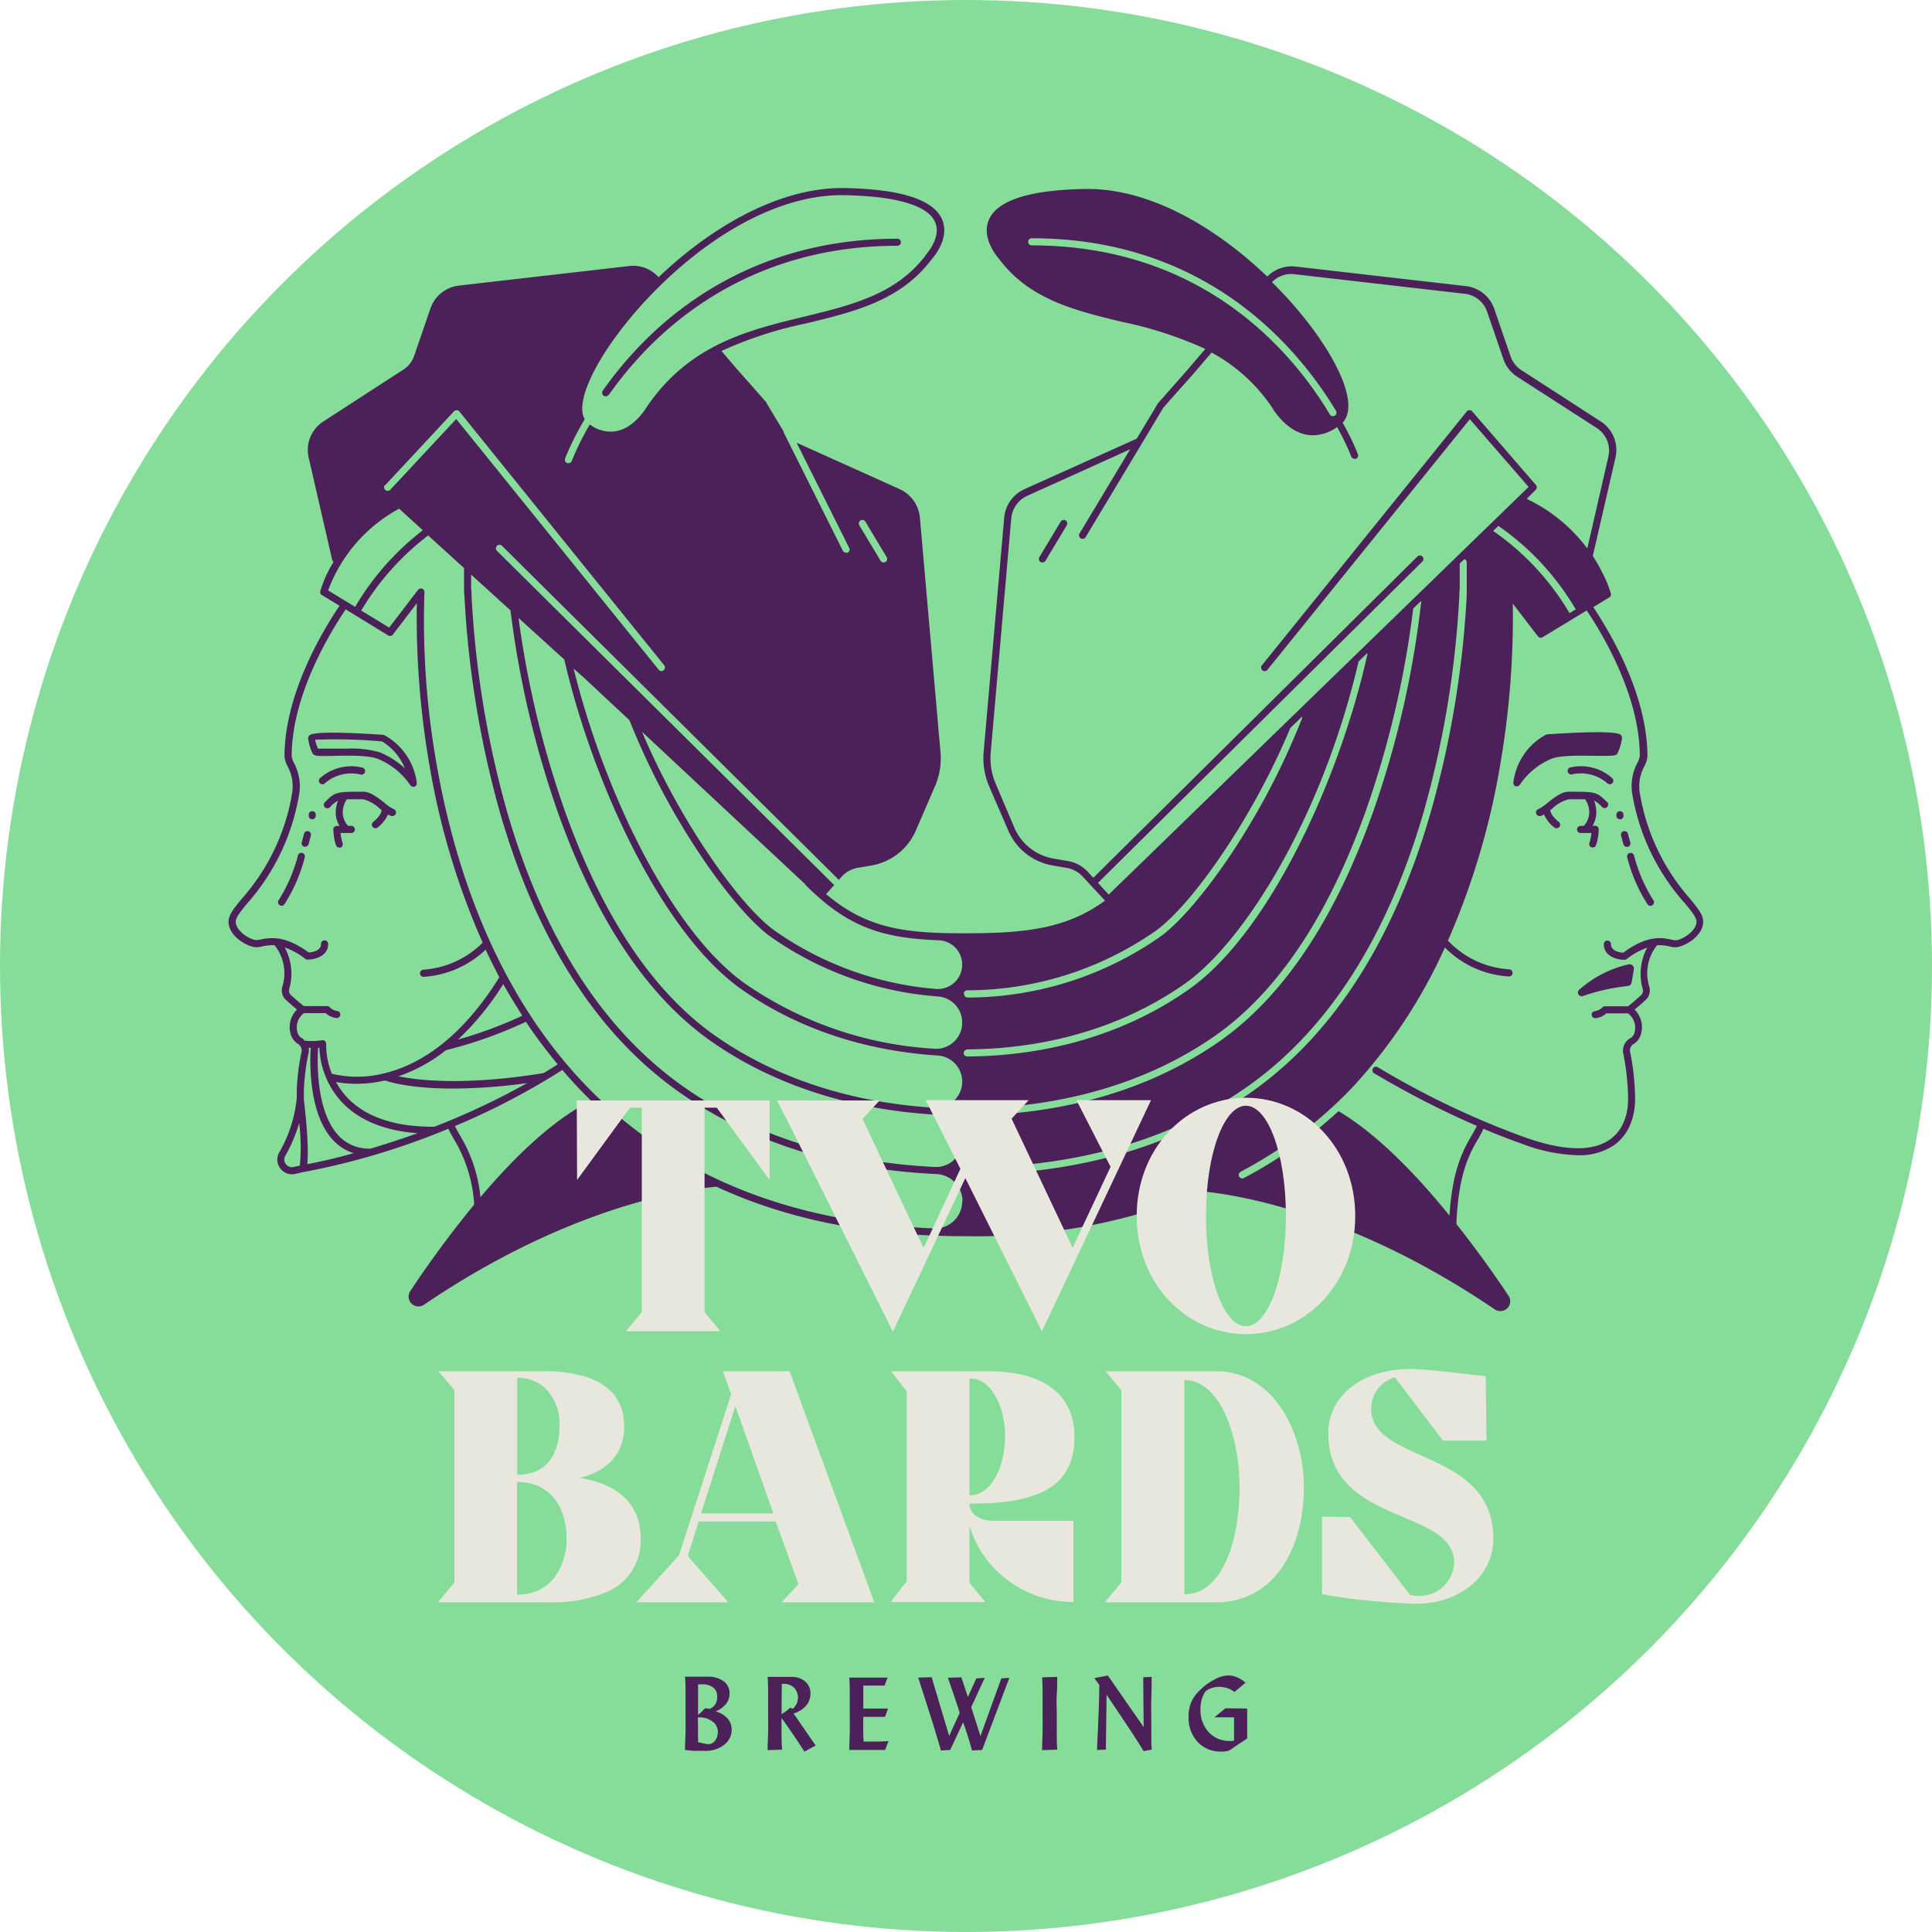<svg xmlns="http://www.w3.org/2000/svg" viewBox="0 0 295.88 295.88"><defs><style>.cls-1{fill:#85dd99;}.cls-2{fill:#4c2059;}.cls-3{fill:#e8e7dd;}</style></defs><title>Asset 2</title><g id="Layer_2" data-name="Layer 2"><g id="Layer_1-2" data-name="Layer 1"><circle class="cls-1" cx="147.94" cy="147.94" r="147.94"/><path class="cls-2" d="M104.91,268c0-.94.06-1.87.08-2.81s0-1.86,0-2.78,0-1.94,0-2.87,0-1.86-.08-2.76h.9c.4,0,.88,0,1.45,0l1.07,0a4,4,0,0,1,2.48.69,2.21,2.21,0,0,1,.92,1.86,2.52,2.52,0,0,1-.53,1.61,4.05,4.05,0,0,1-1.61,1.17,3.51,3.51,0,0,1,1.81,1.05,2.52,2.52,0,0,1,.65,1.71,2.85,2.85,0,0,1-1.15,2.34,4.52,4.52,0,0,1-3,.92l-.94,0-.86,0Zm2-5.35c.2-.17.38-.34.55-.5l.5-.52.27,0,.41.08a1.67,1.67,0,0,0,.89-.68,2.1,2.1,0,0,0,.31-1.18,1.7,1.7,0,0,0-.6-1.4,2.63,2.63,0,0,0-1.7-.5h-.33l-.3,0Zm0,4.16c.43.11.77.18,1,.23a3.24,3.24,0,0,0,.62.07,1.23,1.23,0,0,0,1-.56,2.23,2.23,0,0,0,.4-1.35,1.89,1.89,0,0,0-.82-1.56,3.2,3.2,0,0,0-2-.63l-.23,0h0Z"/><path class="cls-2" d="M123.19,268.25c-.63-1-1.23-1.89-1.79-2.71s-1.13-1.64-1.71-2.44c0,.68,0,1.39,0,2.16s0,1.66.08,2.69l-2.21.08c0-.94.06-1.87.08-2.81s0-1.86,0-2.78,0-1.94,0-2.87,0-1.86-.08-2.76h.69c.49,0,1.06,0,1.71,0l1.22,0a3.12,3.12,0,0,1,2.13.71,2.34,2.34,0,0,1,.81,1.85,2.75,2.75,0,0,1-.68,1.85,4.1,4.1,0,0,1-1.9,1.2l2.14,3.11c.11.17.3.45.58.85l.66.94Zm-3.5-5.73a7.31,7.31,0,0,0,.74-.49c.22-.18.42-.34.59-.51l.2.11.19.06a2.47,2.47,0,0,0,.6-.78,2.22,2.22,0,0,0-.4-2.44,2.18,2.18,0,0,0-1.57-.59l-.31,0h0Z"/><path class="cls-2" d="M130.06,268c0-.87.06-1.76.08-2.67s0-1.86,0-2.84,0-1.89,0-2.82,0-1.84-.08-2.75h5.87l-.46,1.22h-3.26c0,.42,0,.93,0,1.52s0,1.26,0,2H136l-.46,1.27h-3.34c0,.63,0,1.26,0,1.89s0,1.25.07,1.89h1.11l1.26,0,1.44-.06-.54,1.35Z"/><path class="cls-2" d="M145.52,268l-1.43.08q-.66-2.5-3.4-10.93a1.32,1.32,0,0,1-.07-.23l2.06-.06,2.68,9,1.62-3.55c-.53-1.64-1.09-3.29-1.66-4.94l-.15-.43,2.06-.06,1,3,1.29-2.84,1.29-.08-2.07,4.48,1.41,4.44,3.2-8.84,1.23-.08L150.41,268l-1.56.08c-.14-.54-.32-1.18-.55-1.93s-.5-1.54-.8-2.38Z"/><path class="cls-2" d="M161.91,256.81c0,.89,0,1.79-.07,2.71s0,1.87,0,2.86,0,1.95,0,2.88,0,1.82.08,2.69l-2.33.08c0-.86.06-1.75.08-2.68s0-1.9,0-2.91,0-2,0-2.89,0-1.81-.08-2.67Z"/><path class="cls-2" d="M168,268q.18-3.72.26-5.95c.05-1.48.09-2.8.1-4L167.6,257l2.06-.4,5.49,7.9-.07-7.63,1.29-.06c0,.91,0,2-.05,3.14s0,2.44,0,3.77v.82c0,.65,0,1.25,0,1.8s0,1.09.08,1.61l-1.26.23c-.3-.53-.84-1.38-1.61-2.56s-2.12-3.19-4.06-6.07l-.11,8.4Z"/><path class="cls-2" d="M191,261.66v4.58c-.54.36-1.11.73-1.69,1.13l-.95.64a1.64,1.64,0,0,1-.53.18,4.42,4.42,0,0,1-.78.06,4.78,4.78,0,0,1-3.63-1.47,5.38,5.38,0,0,1-1.39-3.86,5.62,5.62,0,0,1,.38-2.18,5.48,5.48,0,0,1,1.24-1.78,9.06,9.06,0,0,1,2.31-1.73,4.71,4.71,0,0,1,2.16-.64,3.3,3.3,0,0,1,1.32.28,5,5,0,0,1,1.31.83l-1.7,1.42a3.73,3.73,0,0,0-1.09-.59,4.28,4.28,0,0,0-1.27-.19,3.43,3.43,0,0,0-1.15.19,2.85,2.85,0,0,0-.93.5,4.52,4.52,0,0,0-.57,1.24,5.59,5.59,0,0,0-.19,1.45,5,5,0,0,0,1.25,3.55,4.25,4.25,0,0,0,3.29,1.35,1.83,1.83,0,0,0,.35,0,.91.91,0,0,0,.25-.07V263h-3l1.68-1.38Z"/><path class="cls-2" d="M240.44,117.54a.55.55,0,0,0,.27,1.06,6.13,6.13,0,0,1,5.44,1.35.59.59,0,0,0,.39.16.57.57,0,0,0,.38-.16.55.55,0,0,0,0-.77A7.23,7.23,0,0,0,240.44,117.54Z"/><path class="cls-2" d="M163.18,79.7a.54.54,0,0,0-.74.19l-3.26,5.43a.54.54,0,0,0,.19.75.52.52,0,0,0,.27.07.54.54,0,0,0,.47-.26l3.26-5.43A.55.55,0,0,0,163.18,79.7Z"/><path class="cls-2" d="M258.79,137.6a32.41,32.41,0,0,1-7.62-15.91,6.41,6.41,0,0,1,.66-4.34,3.85,3.85,0,0,0,.47-1.51c0-9.27-5.53-18.71-8.29-22.86l2.45-1.49a.55.55,0,0,0,.24-.6,17.63,17.63,0,0,0-1.3-3.17,23.49,23.49,0,0,0-1.47-2.57l3.48-15.07a5.22,5.22,0,0,0-2.25-5.53L233,56.69a4.11,4.11,0,0,1-1.66-2.12l-2.5-7.28a5.24,5.24,0,0,0-4.32-3.47l-26.13-3a5.22,5.22,0,0,0-4.31,1.54c-7.54-7.23-17.6-13.42-27.49-13.42h-.42c-8.5.15-13.46,1.74-14.73,4.73-1.2,2.81,1.3,5.67,1.57,6,4.64,6.18,11.53,7.86,18.82,9.62a59.64,59.64,0,0,1,12.76,4.15l-2.74,3.21-4.48,5.08-.06.08-3.22,5.37L156.9,74.91a5.31,5.31,0,0,0-3.11,4.37l-3.15,35.91a11,11,0,0,0,.84,5.22l2.94,6.8a9.06,9.06,0,0,0,6.77,5.33l2.2.38a4.34,4.34,0,0,1,2.39,1.29l3.45,3.72c-5.77,4.21-11.9,5-21.25,5h-.77c-9.31,0-14.76-1-20.7-6l1.24-1.39L76.11,84.36a.54.54,0,0,1,.77-.77l51.59,51.16.42-.48a4.3,4.3,0,0,1,2.45-1.36l2.14-.37a9.06,9.06,0,0,0,6.77-5.33l2.94-6.8a10.74,10.74,0,0,0,.84-5.22l-3.15-35.91a5.32,5.32,0,0,0-3.1-4.37L122,67.8l8.05,16.11a.54.54,0,0,1-.24.73.52.52,0,0,1-.24,0,.55.55,0,0,1-.49-.3l-9.05-18.1a.56.56,0,0,1,0-.12l-2.63-4.38a.22.22,0,0,0,0-.08l-4.49-5.08-2.42-2.83a60.66,60.66,0,0,1,13-4.23c7.43-1.8,14.45-3.5,19.19-9.81.28-.31,2.82-3.23,1.6-6.09-1.3-3.05-6.35-4.67-15-4.82h-.41c-7.76,0-16.64,3.91-25.06,11-1,.85-2,1.74-2.95,2.65a5.21,5.21,0,0,0-4.47-1.71l-26.13,3a5.24,5.24,0,0,0-4.33,3.47l-2.5,7.28a4.11,4.11,0,0,1-1.66,2.12L49.52,64.55a5.18,5.18,0,0,0-2.25,5.53l3.6,15.64a.55.55,0,0,0,.18.28l0,.1a19.09,19.09,0,0,0-2,4.43.52.52,0,0,0,.24.6L52,92.77c-2.71,4-8.43,13.64-8.43,23.07a3.85,3.85,0,0,0,.47,1.51,6.47,6.47,0,0,1,.66,4.34,32.31,32.31,0,0,1-7.63,15.91c-1.24,1.51-2.07,2.5-2.07,3.57,0,2.26,3,3.9,4.27,3.9a4.36,4.36,0,0,0,.88-.13,6.78,6.78,0,0,1,1.9-.18,6.88,6.88,0,0,1,1.2,6.31,2,2,0,0,0,.47,2c.46.42,1.09,1,1.77,1.54a3.76,3.76,0,0,0-1,3.66,2.62,2.62,0,0,0,1.18,1.63,1.17,1.17,0,0,1,.51,1.22,33.05,33.05,0,0,0-.73,5.9.66.66,0,0,0,0,.14v.06c0,.33,0,.63,0,.9a20.53,20.53,0,0,1-2.69,8.38,2.2,2.2,0,0,0,.15,2.42,2.24,2.24,0,0,0,1.8.92,2.2,2.2,0,0,0,.5-.06l1.25-.28a111.28,111.28,0,0,0,22.21-6.64c.22.5.5,1,.81,1.53a21.93,21.93,0,0,1,3.14,10.09,162.4,162.4,0,0,0-9.79,13.25,1.51,1.51,0,0,0,2.1,2.09c22.08-15,39.92-17.63,44.79-18.08,10.78,5,23.31,7.52,37.48,7.58H148a91.33,91.33,0,0,0,36.32-6.84c5.09.5,22.78,3.23,44.62,18.06a1.51,1.51,0,0,0,2.1-2.08c-2.08-3.12-4.82-7-8-11,.3-7.79,2.05-10.82,3.33-13.05a15.65,15.65,0,0,0,.82-1.54c2.34,1,4.4,1.77,6.11,2.37a25.63,25.63,0,0,0,8.31,1.68,9.42,9.42,0,0,0,5.57-1.54c2.92-2.07,3.23-5.57,3.23-7a37.22,37.22,0,0,0-.76-7.26,1.16,1.16,0,0,1,.5-1.22,2.58,2.58,0,0,0,1.18-1.6,3.8,3.8,0,0,0-1-3.69c.68-.54,1.32-1.12,1.77-1.54a2,2,0,0,0,.47-2,6.89,6.89,0,0,1,1.2-6.31,6.82,6.82,0,0,1,1.91.18,4.26,4.26,0,0,0,.88.13c1.27,0,4.27-1.64,4.27-3.9C260.87,140.1,260,139.11,258.79,137.6Zm-127-57.9a.54.54,0,0,1,.74.19l3.26,5.43a.54.54,0,0,1-.19.75.52.52,0,0,1-.27.07.54.54,0,0,1-.47-.26l-3.26-5.43A.55.55,0,0,1,131.79,79.7ZM45.92,178.51l-.94.21a1.16,1.16,0,0,1-1.2-.44A1.12,1.12,0,0,1,43.7,177a23.44,23.44,0,0,0,2.12-5A30.4,30.4,0,0,1,45.92,178.51ZM158,37.58a.54.54,0,0,1-.54-.54.55.55,0,0,1,.54-.55c26.7,0,40.65,16.56,46.6,26.42a.54.54,0,0,1-.47.82.56.56,0,0,1-.47-.26C197.87,53.8,184.2,37.58,158,37.58Zm10.15,97.63L217.83,86a.54.54,0,0,0,0-.77.53.53,0,0,0-.76,0l-49.63,49.2-.87-.94a5.36,5.36,0,0,0-3-1.62l-2.21-.38a8,8,0,0,1-6-4.7L152.48,120a9.78,9.78,0,0,1-.76-4.69l3.15-35.92a4.23,4.23,0,0,1,2.47-3.47l15.74-7.11L165.33,81.7a.55.55,0,0,0,.19.75.54.54,0,0,0,.74-.19l11.93-19.87,4.45-5,2.91-3.4a26.19,26.19,0,0,1,9.24,8.38c.2.34,2.1,3.55,5.24,4.19a5.44,5.44,0,0,0,1.06.1,6.45,6.45,0,0,0,3.68-1.26,38.71,38.71,0,0,1,2.17,4.51.54.54,0,0,0,.51.35.58.58,0,0,0,.19,0,.54.54,0,0,0,.32-.7,39.15,39.15,0,0,0-2.34-4.82c.83-.9,1.38-2.64.18-6-1.52-4.28-5.54-10.14-11-15.53a4.09,4.09,0,0,1,3.4-1.22l26.13,3a4.13,4.13,0,0,1,3.42,2.75l2.5,7.28a5.23,5.23,0,0,0,2.11,2.68l12.18,7.85a4.13,4.13,0,0,1,1.78,4.38L243.09,84a24.86,24.86,0,0,0-9.28-7.6L235.2,75a.54.54,0,0,0,0-.75L225.46,63a.5.5,0,0,0-.42-.18.51.51,0,0,0-.41.2l-31.38,38.88a.54.54,0,0,0,.85.68l31-38.38,9,10.37L169.8,137Zm73.15-41.87-.93.56a40,40,0,0,0-11.7-12.59l.8-.77A40.42,40.42,0,0,1,241.33,93.34Zm-93.7,67.91a.56.56,0,0,1,.54-.54c15.92-.12,26.93-5.55,33.39-10.11,9-6.38,20.92-25.28,26.53-49.29l1.33-1.29a.57.57,0,0,1,0,.29c-4.2,18.83-14.91,42.45-27.26,51.17-6.58,4.66-17.8,10.2-34,10.32a.55.55,0,0,1-.55-.55Zm0,9.05a.56.56,0,0,1,.54-.54c14.48-.09,27.55-3.91,37.84-11.06,9.52-6.62,17.28-18.13,23.08-34.22a147.28,147.28,0,0,0,7.37-31.29L217.67,92h0a146.06,146.06,0,0,1-7.56,32.83c-5.87,16.3-13.77,28-23.48,34.74-10.47,7.28-23.75,11.17-38.45,11.26a.55.55,0,0,1-.55-.55Zm0-18.1a.55.55,0,0,1,.54-.54,50.48,50.48,0,0,0,28.93-9.16c5.46-3.94,14.76-17.12,20.53-31l1.82-1.76a.5.5,0,0,1,0,.24,111.4,111.4,0,0,1-11,21c-3.84,5.73-7.83,10.37-10.66,12.42a51.66,51.66,0,0,1-29.56,9.37.55.55,0,0,1-.55-.55ZM123.3,135.4a.71.71,0,0,0,.12.18c6.4,6.4,11.67,8.1,20.36,8.42a3.73,3.73,0,0,1,3.58,3.73h0a3.73,3.73,0,0,1-4.05,3.72,49.86,49.86,0,0,1-24.71-8.95c-5.38-3.88-14.49-16.74-20.28-30.43Zm-34-31.73,7.1,6.63A111,111,0,0,0,107.3,131c3.84,5.73,7.83,10.37,10.66,12.42a51.07,51.07,0,0,0,25.75,9.19,4,4,0,0,1,3.65,4h0a4,4,0,0,1-4.27,4,56.65,56.65,0,0,1-28.94-9.94c-11.65-8.23-21.83-30.07-26.3-48.28ZM86.42,101c4.31,18.71,14.9,41.86,27.1,50.48,6,4.27,16,9.28,30.13,10.17a4,4,0,0,1,3.71,4h0a4,4,0,0,1-4.25,4c-12.71-.77-24.19-4.5-33.42-10.92-9.52-6.62-17.28-18.13-23.07-34.22a148.22,148.22,0,0,1-7.21-29.87Zm-8.24-7.52a148.6,148.6,0,0,0,7.41,31.36c5.87,16.3,13.77,28,23.48,34.74,9.52,6.62,21.38,10.43,34.5,11.14a4,4,0,0,1,3.79,4h0a4,4,0,0,1-4.17,4c-14.72-.72-27.47-4.71-37.95-11.9-12.59-8.63-21.85-22.87-27.53-42.32a149.59,149.59,0,0,1-5.5-33.41c0-.36,0-.65-.06-.84V88Zm8.37-23.28a43.34,43.34,0,0,1,3-6c-.58-.95-.5-2.6.26-4.73,2-5.48,7.84-13,14.66-18.81,8.22-7,16.85-10.77,24.36-10.77h.39c10.21.18,13.27,2.36,14,4.16,1,2.31-1.4,4.93-1.42,4.95l0,.05c-4.5,6-11.34,7.67-18.59,9.43-8.66,2.1-17.61,4.27-24.12,13.78l0,0s-1.81,3.19-4.61,3.75A5.18,5.18,0,0,1,90.33,65a41.34,41.34,0,0,0-2.76,5.58.55.55,0,0,1-.51.35.46.46,0,0,1-.19,0A.54.54,0,0,1,86.55,70.21ZM59,74.3,69.52,63a.55.55,0,0,1,.82,0l31.38,38.88a.54.54,0,0,1-.08.76.5.5,0,0,1-.34.13.54.54,0,0,1-.43-.21l-31-38.39L59.77,75a.54.54,0,0,1-.8-.74ZM50.25,90.42A23.57,23.57,0,0,1,61.13,77.9l3.62,3.31A41,41,0,0,0,54.39,92.94Zm-4,68.56-.06,0a1.51,1.51,0,0,1-.65-.94,2.73,2.73,0,0,1,1-2.88h3.34a2.84,2.84,0,0,0,1.7.75.55.55,0,0,0,.54-.55.54.54,0,0,0-.54-.54,2,2,0,0,1-1.11-.59.54.54,0,0,0-.38-.15H46.54c-.78-.6-1.55-1.29-2.07-1.77a1,1,0,0,1-.15-.95,8.4,8.4,0,0,0-.72-6.26,11.29,11.29,0,0,1,3.18,1.76.53.53,0,0,0,.32.1c1.09,0,3.16-.5,3.16-2.4a.55.55,0,0,0-.55-.55.55.55,0,0,0-.54.55c0,1.09-1.4,1.28-1.9,1.31-3.72-2.73-6-2.25-7.34-2a3.33,3.33,0,0,1-.65.1c-.89,0-3.18-1.33-3.18-2.81,0-.67.76-1.6,1.82-2.87a33.41,33.41,0,0,0,7.85-16.4,7.5,7.5,0,0,0-.73-5,3.34,3.34,0,0,1-.37-1.06c0-9.16,5.63-18.59,8.27-22.51l6.52,4a.55.55,0,0,0,.71-.14l3.67-4.8a132.61,132.61,0,0,0,2,25.21,113.35,113.35,0,0,0,8.08,26.77,14.18,14.18,0,0,1-9.12,4.15.55.55,0,0,0,0,1.09h0a15.13,15.13,0,0,0,9.57-4.16q1,2.11,2.1,4.22c-3.47,5.61-9.26,12.61-17.41,14.66a16.67,16.67,0,0,1-8.24.12,11.83,11.83,0,0,1-.87-4.56.55.55,0,0,0-.18-.44.51.51,0,0,0-.44-.13,9.74,9.74,0,0,1-2.55.07h-.12A3.17,3.17,0,0,0,46.29,159Zm23.91.21a42.79,42.79,0,0,0,6.91-8.47C78,152.35,79,154,80,155.55A65.53,65.53,0,0,1,70.2,159.19Zm10.37-2.72A76.7,76.7,0,0,0,85.41,163c-.71.46-1.43.9-2.15,1.34-12,1.95-19.14,1.13-22.24.49a24.53,24.53,0,0,0,7.28-4A66.18,66.18,0,0,0,80.57,156.47ZM47.05,178.29c.34-2.76-.41-9-.52-9.94v-.13a7.79,7.79,0,0,0,0-1,33.8,33.8,0,0,1,.68-5.75,2,2,0,0,0,.06-1h.32c-.11,1.66-.47,9.87,3.35,14.06a7.24,7.24,0,0,0,3.23,2.08C50.78,177.55,48.25,178.07,47.05,178.29Zm9.69-2.38h-.07a6.36,6.36,0,0,1-4.9-2.08c-3.59-3.94-3.14-12.2-3.05-13.38h.19a13,13,0,0,0,3.46,8.35c2.62,2.78,6.51,4.37,11.58,4.75C61.35,174.48,58.92,175.26,56.74,175.91Zm9.78-3.35a.57.57,0,0,0-.18,0c-5.93,0-10.36-1.51-13.17-4.48a11.79,11.79,0,0,1-1.72-2.38,17,17,0,0,0,3.13.28,19.38,19.38,0,0,0,4.37-.51c.75.26,4,1.24,10.44,1.24a83.92,83.92,0,0,0,11.34-.84A112.74,112.74,0,0,1,66.52,172.56Zm7.06,10.78a22.4,22.4,0,0,0-3.16-9.49c-.29-.52-.55-1-.75-1.4a108.68,108.68,0,0,0,16.45-8.59c.72.85,1.47,1.69,2.24,2.51s1.43,1.48,2.16,2.2C84.7,171.46,78.74,177.24,73.58,183.34Zm73.78.62a4.16,4.16,0,0,1-4.32,4.17c-22.58-.91-40.7-8.46-53.88-22.49-14-14.87-19.8-34.44-22.23-48.24A126,126,0,0,1,65,90.7a.54.54,0,0,0-.36-.54.55.55,0,0,0-.62.18L59.6,96.11l-4.28-2.6A40.53,40.53,0,0,1,65.57,82l5.5,5v3.28c0,.22,0,.5.05.86a151,151,0,0,0,5.55,33.65c5.75,19.7,15.16,34.14,28,42.92,10.7,7.34,23.72,11.4,38.74,12.09a4.19,4.19,0,0,1,4,4.17Zm.27-4.61a.56.56,0,0,1,.54-.54c16.57-.08,30.79-4.12,42.29-12,12.59-8.63,21.85-22.87,27.53-42.33a149.73,149.73,0,0,0,5.51-33.41c0-.35,0-.65.05-.86V86.31l.71-.68a.54.54,0,0,1,.37.51v4.09c0,.25,0,.54,0,.9A150.41,150.41,0,0,1,219,124.78c-5.75,19.7-15.16,34.14-28,42.92-11.67,8-26.1,12.11-42.89,12.2a.55.55,0,0,1-.55-.55ZM256.6,144a3.41,3.41,0,0,1-.66-.1c-1.35-.29-3.61-.77-7.34,2-.49,0-1.89-.23-1.89-1.31a.55.55,0,0,0-.55-.55.55.55,0,0,0-.54.55c0,1.9,2.06,2.4,3.15,2.4a.56.56,0,0,0,.33-.1,11.26,11.26,0,0,1,3.17-1.76,8.41,8.41,0,0,0-.71,6.26,1,1,0,0,1-.16.95c-.52.48-1.29,1.17-2.07,1.77h-3.54a.54.54,0,0,0-.38.15,2,2,0,0,1-1.11.59.54.54,0,0,0-.54.54.55.55,0,0,0,.54.55,2.87,2.87,0,0,0,1.7-.75h3.33a2.78,2.78,0,0,1,1,2.92,1.48,1.48,0,0,1-.64.9l-.06,0a2.25,2.25,0,0,0-1,2.49,36.77,36.77,0,0,1,.71,6.91c0,1.24-.27,4.32-2.77,6.09-2.67,1.89-7,1.8-12.9-.27A129,129,0,0,1,211,163.44a.53.53,0,0,0-.74.19.54.54,0,0,0,.19.74,138.94,138.94,0,0,0,15.72,8.06c-.2.44-.46.9-.76,1.42-1.2,2.07-3,5.14-3.42,12.32-5.06-6.25-11.07-12.49-17-16a68.53,68.53,0,0,1-14.49,10.24.57.57,0,0,1-.25.06.54.54,0,0,1-.48-.28.55.55,0,0,1,.23-.74,66.93,66.93,0,0,0,14.34-10.17c1-.95,2-1.92,2.94-2.93a79.61,79.61,0,0,0,14-21.24,15,15,0,0,0,9.81,4.43h0a.54.54,0,0,0,.55-.53.55.55,0,0,0-.53-.56,14.1,14.1,0,0,1-9.2-4.23.49.49,0,0,0-.18-.14,113.15,113.15,0,0,0,7.95-26.55,133.29,133.29,0,0,0,2-25.08l3.85,5a.53.53,0,0,0,.43.22.6.6,0,0,0,.28-.08l6.76-4.1c2.69,4,8.13,13.29,8.13,22.29a3.34,3.34,0,0,1-.37,1.06,7.55,7.55,0,0,0-.74,5A33.4,33.4,0,0,0,258,138.3c1.06,1.27,1.82,2.2,1.82,2.87C259.78,142.65,257.49,144,256.6,144Z"/><path class="cls-2" d="M249.67,129c-.13-.46-.25-.9-.36-1.31a.54.54,0,0,0-.66-.39.54.54,0,0,0-.39.66c.11.42.23.87.36,1.33a.54.54,0,0,0,.52.4.39.39,0,0,0,.15,0A.54.54,0,0,0,249.67,129Z"/><path class="cls-2" d="M246.13,122.86c-1.6-1.61-1.76-1.61-5.89-1.61-1.08,0-2.2.89-3.19,1.66a6.45,6.45,0,0,1-1.45,1,.54.54,0,0,0-.34.69.53.53,0,0,0,.51.37.57.57,0,0,0,.18,0,2.88,2.88,0,0,0,.51-.24,5,5,0,0,0,1.6,2,.48.48,0,0,0,.32.11.55.55,0,0,0,.44-.21.55.55,0,0,0-.11-.77c-.33-.24-1.28-1.11-1.28-1.8v0l.29-.22a5.55,5.55,0,0,1,2.52-1.43c1.12,0,1.92,0,2.51,0h0a3.52,3.52,0,0,1,.64,2,3.06,3.06,0,0,1-.84,2.07h-.48a.55.55,0,0,0-.55.55.55.55,0,0,0,.55.54h1.65a6.4,6.4,0,0,1-.31,1.52.55.55,0,0,0,.35.69l.17,0a.52.52,0,0,0,.51-.37,8.34,8.34,0,0,0,.4-2.4.55.55,0,0,0-.54-.55h-.41a3.9,3.9,0,0,0,.58-2.07,4.54,4.54,0,0,0-.36-1.79,4.14,4.14,0,0,1,1.25,1l0,0a.54.54,0,1,0,.77-.77Z"/><path class="cls-2" d="M250.24,131a.53.53,0,0,0-.67-.36.54.54,0,0,0-.36.68,24.29,24.29,0,0,0,3.12,7.19.54.54,0,0,0,.43.21.52.52,0,0,0,.33-.12.54.54,0,0,0,.1-.76A24.05,24.05,0,0,1,250.24,131Z"/><path class="cls-2" d="M248.62,124.82l0-.16a.54.54,0,1,0-1.06.23l0,.16a.54.54,0,0,0,.53.42h.11A.54.54,0,0,0,248.62,124.82Z"/><path class="cls-2" d="M47.94,124.24a.55.55,0,0,0-.65.42l0,.16a.53.53,0,0,0,.41.64h.12a.54.54,0,0,0,.53-.42l0-.16A.54.54,0,0,0,47.94,124.24Z"/><path class="cls-2" d="M55.17,118.6a.55.55,0,1,0,.26-1.06A7.21,7.21,0,0,0,49,119.18a.53.53,0,0,0,0,.77.53.53,0,0,0,.76,0A6.16,6.16,0,0,1,55.17,118.6Z"/><path class="cls-2" d="M52.46,129.09a7.58,7.58,0,0,1-.31-1.52h1.66a.54.54,0,0,0,.54-.54.55.55,0,0,0-.54-.55h-.49a3,3,0,0,1-.83-2.07,3.58,3.58,0,0,1,.63-2h0c.59,0,1.38,0,2.5,0a5.58,5.58,0,0,1,2.53,1.43l.29.22s0,0,0,0c0,.69-.94,1.56-1.27,1.81a.54.54,0,0,0-.11.76.55.55,0,0,0,.44.21.5.5,0,0,0,.32-.11,5,5,0,0,0,1.6-2,2.35,2.35,0,0,0,.51.24l.17,0a.55.55,0,0,0,.52-.37.55.55,0,0,0-.34-.69,6.23,6.23,0,0,1-1.45-1c-1-.77-2.11-1.66-3.2-1.66-4.12,0-4.28,0-5.88,1.61l0,0a.54.54,0,0,0,.77.77l0,0a4.27,4.27,0,0,1,1.25-1,4.72,4.72,0,0,0-.35,1.79,3.9,3.9,0,0,0,.58,2.07h-.41a.55.55,0,0,0-.54.44s0,.07,0,.11a8.76,8.76,0,0,0,.4,2.4.55.55,0,0,0,.52.37l.17,0A.55.55,0,0,0,52.46,129.09Z"/><path class="cls-2" d="M47.23,127.3a.55.55,0,0,0-.67.39c-.1.41-.22.85-.35,1.31a.54.54,0,0,0,.38.67.36.36,0,0,0,.14,0,.56.56,0,0,0,.53-.4c.13-.46.25-.91.35-1.33A.53.53,0,0,0,47.23,127.3Z"/><path class="cls-2" d="M46.31,130.63a.54.54,0,0,0-.68.36,23.81,23.81,0,0,1-2.94,6.84.55.55,0,0,0,.09.76.54.54,0,0,0,.77-.09,24.56,24.56,0,0,0,3.12-7.19A.54.54,0,0,0,46.31,130.63Z"/><path class="cls-2" d="M242.46,152.52A31.74,31.74,0,0,1,249.3,151a.65.65,0,0,0,.58-.55l.34-2a.67.67,0,0,0-.77-.77,17.18,17.18,0,0,0-7.56,3.86A.57.57,0,0,0,242.46,152.52Z"/><path class="cls-2" d="M93.25,60.46a57,57,0,0,1,5.18-6.34c7.09-7.52,19.63-16.48,39-16.48a.54.54,0,1,0,0-1.08c-19.81,0-32.6,9.14-39.84,16.81a58.13,58.13,0,0,0-5.28,6.47.54.54,0,1,0,.89.62Z"/><path class="cls-2" d="M244.61,115.76c2.26,0,2.69,0,3-.24a.57.57,0,0,0,.11-.16,7.77,7.77,0,0,0,.69-2.35.62.62,0,0,0-.21-.47c-.55-.51-4.33-.54-11.23-.08l-.2.05a9.61,9.61,0,0,0-5,7.32.54.54,0,0,0,.35.59.57.57,0,0,0,.18,0,.54.54,0,0,0,.47-.26,11,11,0,0,1,4.93-4C239.17,115.64,242.45,115.72,244.61,115.76Z"/><path class="cls-2" d="M48,115.52c.28.28.71.29,3,.24s5.44-.12,6.89.47a11,11,0,0,1,4.93,4,.54.54,0,0,0,.47.26.57.57,0,0,0,.18,0,.56.56,0,0,0,.36-.59,9.64,9.64,0,0,0-5-7.32l-.2-.05c-6.9-.46-10.68-.43-11.23.08a.66.66,0,0,0-.21.47,7.77,7.77,0,0,0,.69,2.35A.91.91,0,0,0,48,115.52Zm10.46-2A8.48,8.48,0,0,1,62,117.66a13.13,13.13,0,0,0-3.81-2.44,15.8,15.8,0,0,0-5.07-.57c-.79,0-1.56,0-2.25,0s-1.77,0-2.17,0a7.74,7.74,0,0,1-.45-1.36A78.52,78.52,0,0,1,58.41,113.54Z"/><path class="cls-3" d="M88.33,168.53h29.53v12.18h0l-8.09-11.07H107.9v31.3l2.42,2.93v0H95.86v0l2.43-2.93v-31.3H96.47l-8.09,11.07h0Z"/><path class="cls-3" d="M119,168.53h15.67v.05l-2.58,2.78,9.36,19.77L147.08,179l-5.31-10.51h15.72v.05l-2.57,2.78,9.35,19.77,5.81-12.39-5.2-10.16v-.05h11.37v.05l-16.68,35.34h0l-11.73-23.46-11.07,23.46h-.06l-16.28-32.56L119,168.58Z"/><path class="cls-3" d="M174.08,186.22c0-10.31,7.53-18.1,16.73-18.1s16.74,7.79,16.74,18.1-7.54,18.1-16.74,18.1S174.08,196.54,174.08,186.22Zm10.61,0c0,9.61,2.78,16.89,6.12,16.89s6.12-7.28,6.12-16.89-2.78-16.88-6.12-16.88S184.69,176.62,184.69,186.22Z"/><path class="cls-3" d="M67.17,245.27l2.43-2.93V212.91L67.17,210v0H83.25a21.34,21.34,0,0,1,6.12.76c4.19,1.21,6.22,3.89,6.22,7.68,0,4-2.28,6.78-6.83,7.89,6.27,1,9.35,4.3,9.35,9.3a8.51,8.51,0,0,1-5.76,8.4,21.39,21.39,0,0,1-8.24,1.36H67.17Zm12.09-19.41c4.19,0,6.42-2.83,6.42-7.49a7.63,7.63,0,0,0-2.33-5.91A6.1,6.1,0,0,0,79.26,211h-.05v14.82Zm0,18.35a7,7,0,0,0,5.51-2.43,9.84,9.84,0,0,0,2-6.22c0-4.85-2.63-8.59-7.48-8.59h-.1v17.24Z"/><path class="cls-3" d="M97.56,245.27l6.42-7.08,8-24.67L110.7,210v0h10.22l12.94,35.29v.1H119.7v0l2.58-2.78-3.49-9.61H107l-1.67,5.31,6.22,7.08v0h-14Zm20.88-13.5-5.82-16.43-5.25,16.43Z"/><path class="cls-3" d="M136.44,245.27l2.42-3.08V213.07L136.44,210v0H151.3c8.85,0,13.25,3.79,13.25,10.06,0,7.48-5.26,10.21-15.78,10.21h-.3c0,1.62,1.67,2.63,3.54,2.63H164.4v12.44a16.62,16.62,0,0,1-10.82-3.94,16,16,0,0,1-5.11-7.74v8.75l2.43,2.93v0H136.44ZM148.52,229c3.49,0,5.41-4.75,5.41-9s-1.92-8.9-5.41-8.9h-.05V229Z"/><path class="cls-3" d="M169.3,245.27l2.43-2.93V212.91L169.3,210v0h16.94c9.1,0,13.75,10,13.44,18.61-.3,9.05-4.8,16.78-13.44,16.78H169.3Zm12.13-1.11c5.36,0,8.19-7.18,8.4-15.57.2-7.84-2.68-17.24-8.45-17.24h0v32.81Z"/><path class="cls-3" d="M202.46,244.16V232.28l4.3.05,9.2,11.93a5.84,5.84,0,0,0,1.27.15,5.27,5.27,0,0,0,5.46-5.1c0-4.25-4.91-5.67-9.81-7.84-4.75-2.12-9.46-5-9.46-12,0-5.46,4.86-9.81,12.64-9.81,1.62,0,4.55.3,11.48,1.11l.1,9.86H221l-7.38-9.71h0A5,5,0,0,0,210,215.8c0,3.74,3.69,5.3,7.83,7.18,5.11,2.27,10.87,5,10.87,12.63,0,6-5.35,10-11.88,10A102,102,0,0,1,202.46,244.16Z"/></g></g></svg>